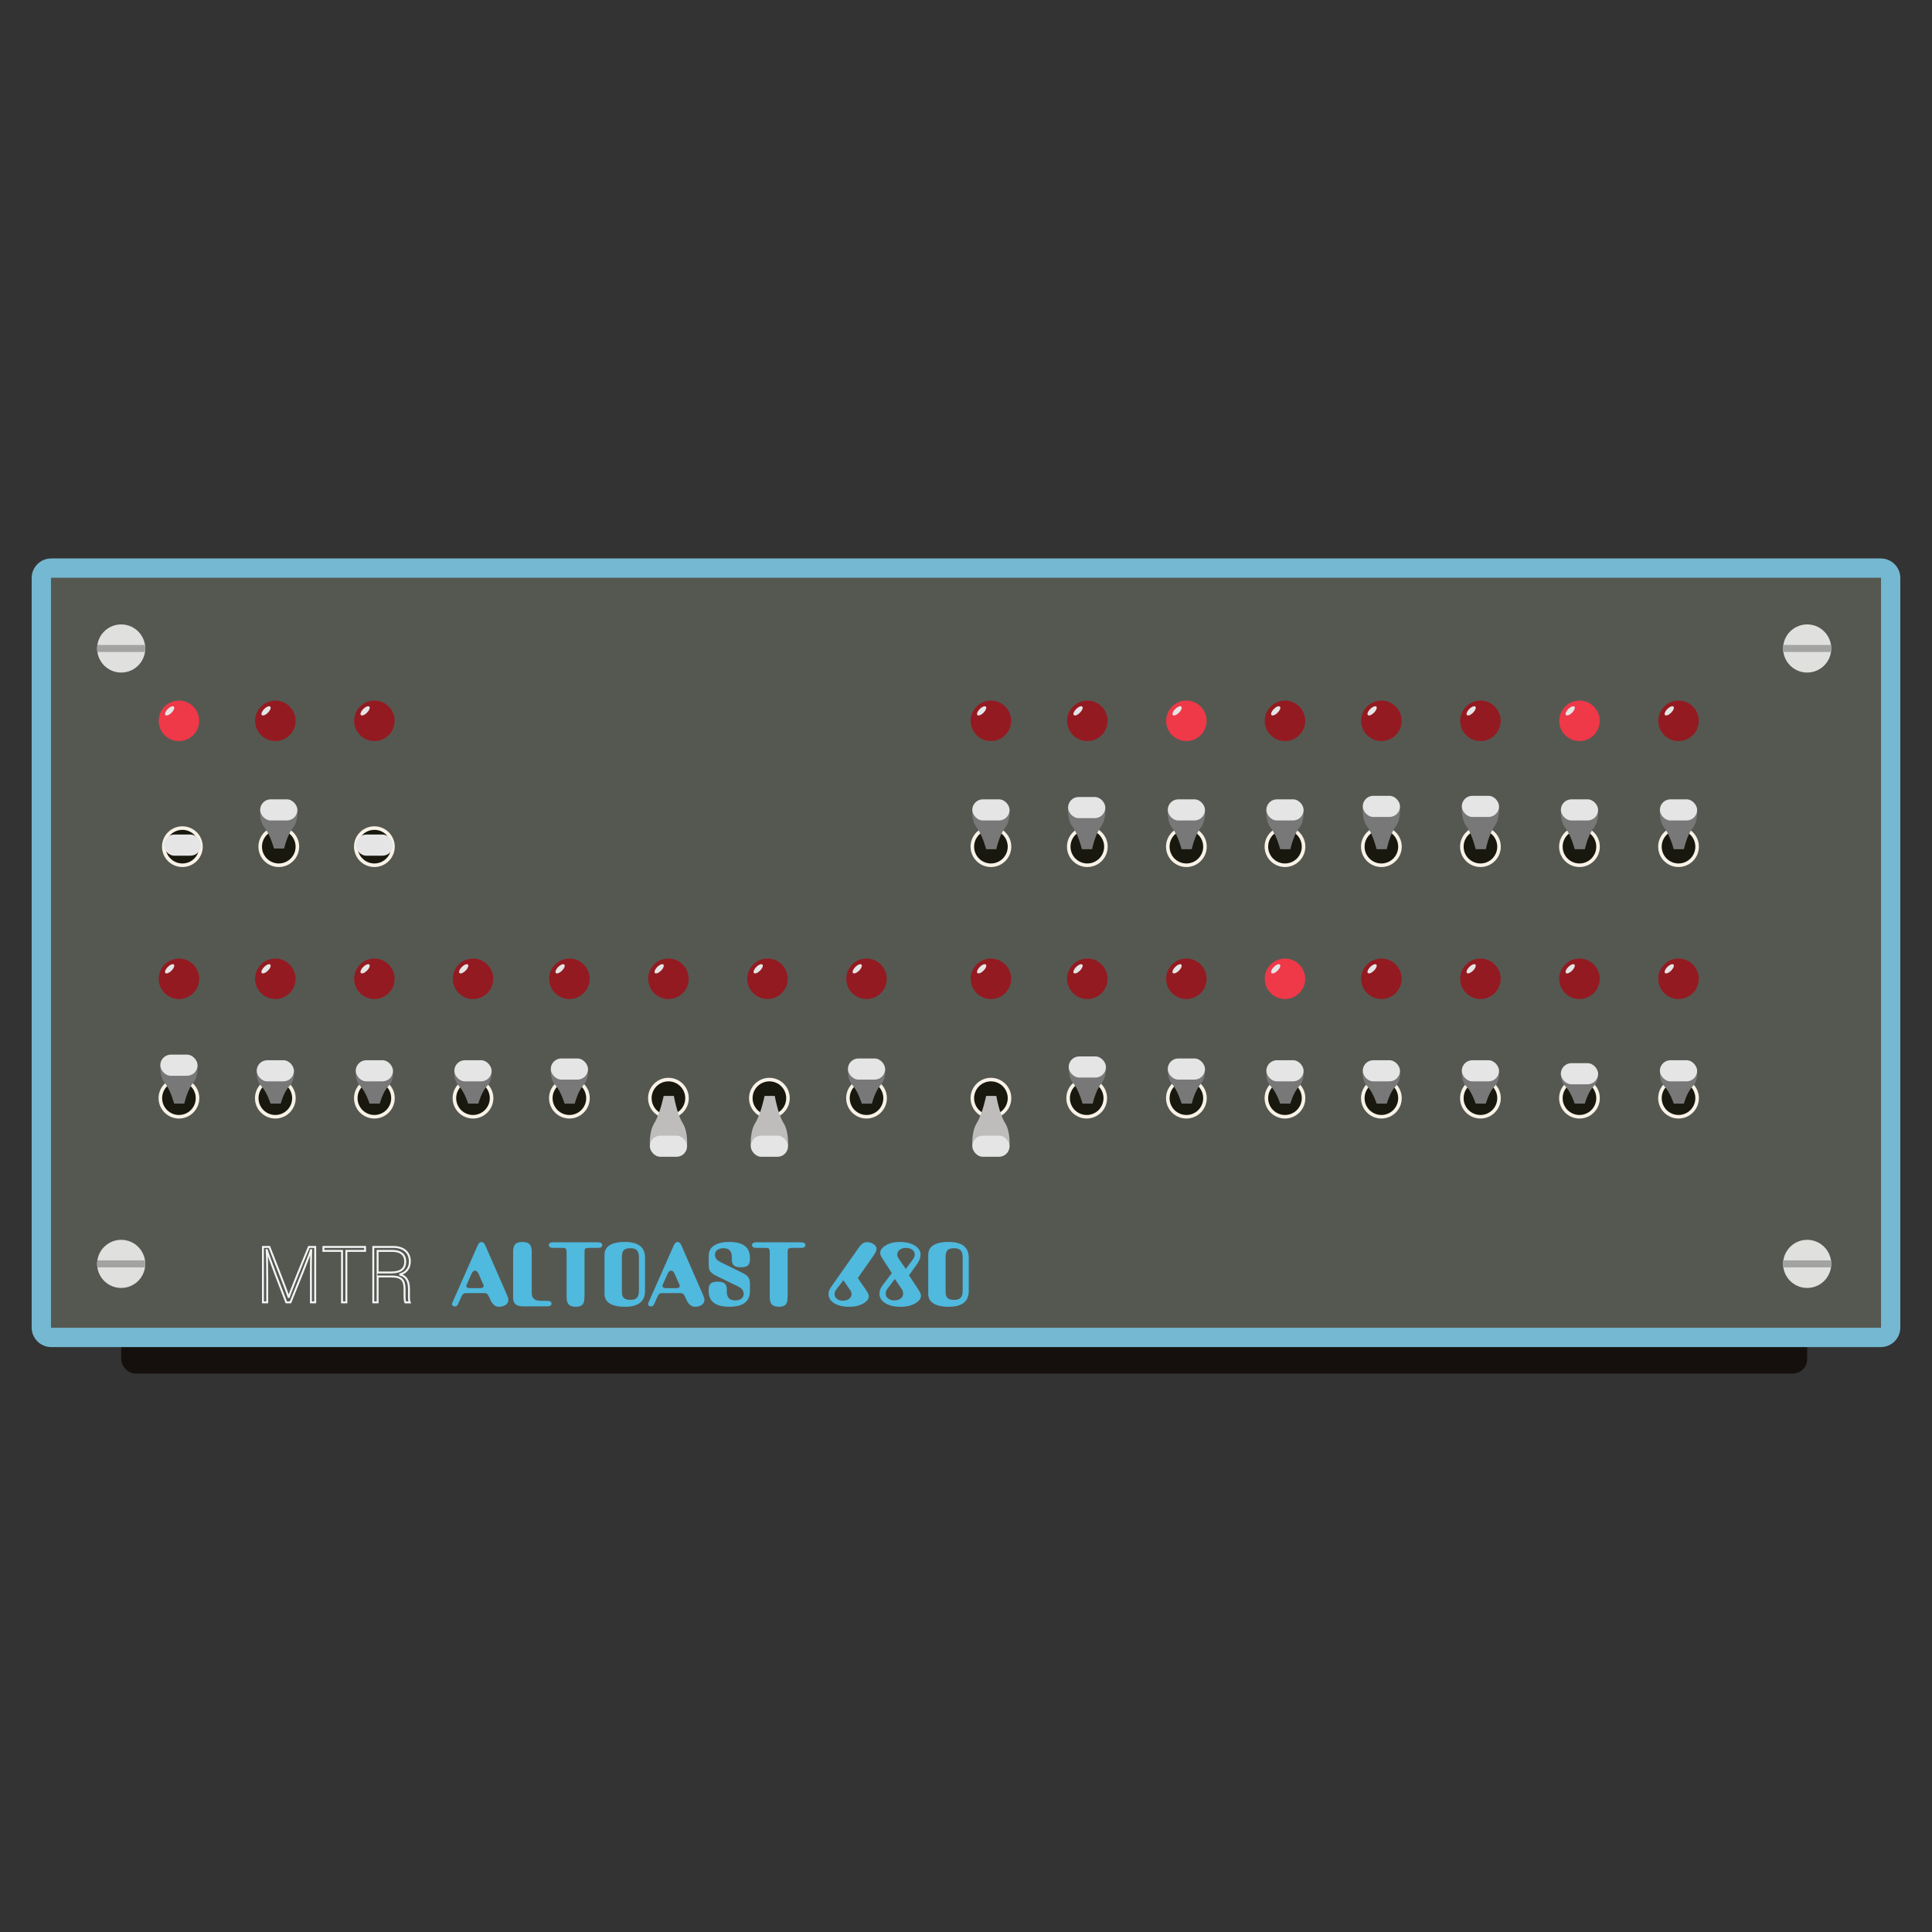 <?xml version="1.0" encoding="UTF-8"?>
<svg id="Layer_1" data-name="Layer 1" xmlns="http://www.w3.org/2000/svg" viewBox="0 0 1000 1000">
  <rect x="0" y="0" width="1000" height="1000" fill="#333333" stroke="none"/>
  <defs>
    <style>
      .cls-1 {
        fill: #555851;
      }

      .cls-2 {
        fill: #a3a3a3;
      }

      .cls-3 {
        fill: #787878;
      }

      .cls-4 {
        fill: #15100d;
      }

      .cls-5 {
        fill: #f8f2e7;
      }

      .cls-6 {
        fill: #18180f;
      }

      .cls-7 {
        fill: #e0e0de;
      }

      .cls-8 {
        fill: #bebdbb;
      }

      .cls-9 {
        fill: none;
        stroke: #f4f4f5;
      }

      .cls-10 {
        fill: #e5e5e5;
      }

      .cls-11 {
        fill: #75b8d1;
      }

      .cls-12 {
        fill: #4fb9de;
      }

      .cls-13 {
        fill: #931a21;
      }

      .cls-14 {
        fill: #ef3848;
      }
    </style>
  </defs>
  <rect class="cls-4" x="62.73" y="679.85" width="872.66" height="31.1" rx="7.46" ry="7.46"/>
  <g>
    <rect class="cls-1" x="21.39" y="294.05" width="957.21" height="398.2" rx="5.11" ry="5.11"/>
    <path class="cls-11" d="M973.5,299.05c.06,0,.11.05.11.11v387.98c0,.06-.05.11-.11.11H26.5c-.06,0-.11-.05-.11-.11v-387.98c0-.06.05-.11.11-.11h946.99M973.5,289.05H26.5c-5.58,0-10.11,4.53-10.11,10.11v387.98c0,5.58,4.53,10.11,10.11,10.11h946.99c5.58,0,10.11-4.53,10.11-10.11v-387.98c0-5.58-4.53-10.11-10.11-10.11h0Z"/>
  </g>
  <g>
    <path class="cls-7" d="M75.18,335.66c0,.62-.04,1.22-.13,1.82-.88,6.02-6.06,10.63-12.32,10.63s-11.45-4.61-12.33-10.63c-.09-.6-.13-1.2-.13-1.82s.04-1.23.13-1.82c.88-6.02,6.07-10.64,12.33-10.64s11.44,4.62,12.32,10.64c.09.59.13,1.2.13,1.82Z"/>
    <path class="cls-2" d="M75.18,335.66c0,.62-.04,1.22-.13,1.82h-24.65c-.09-.6-.13-1.2-.13-1.82s.04-1.23.13-1.82h24.65c.09.59.13,1.2.13,1.82Z"/>
  </g>
  <g>
    <path class="cls-7" d="M947.84,335.66c0,.62-.04,1.22-.13,1.82-.88,6.02-6.06,10.63-12.32,10.63s-11.45-4.61-12.33-10.63c-.09-.6-.13-1.2-.13-1.82s.04-1.23.13-1.82c.88-6.02,6.07-10.64,12.33-10.64s11.44,4.62,12.32,10.64c.09.59.13,1.2.13,1.82Z"/>
    <path class="cls-2" d="M947.84,335.66c0,.62-.04,1.22-.13,1.82h-24.65c-.09-.6-.13-1.2-.13-1.82s.04-1.23.13-1.82h24.65c.09.59.13,1.2.13,1.82Z"/>
  </g>
  <g>
    <path class="cls-7" d="M947.84,654.19c0,.62-.04,1.22-.13,1.82-.88,6.02-6.06,10.63-12.32,10.63s-11.45-4.61-12.33-10.63c-.09-.6-.13-1.2-.13-1.82s.04-1.23.13-1.82c.88-6.02,6.07-10.64,12.33-10.64s11.44,4.62,12.32,10.64c.09.59.13,1.2.13,1.82Z"/>
    <path class="cls-2" d="M947.84,654.19c0,.62-.04,1.22-.13,1.82h-24.65c-.09-.6-.13-1.2-.13-1.82s.04-1.23.13-1.82h24.65c.09.59.13,1.2.13,1.82Z"/>
  </g>
  <g>
    <path class="cls-7" d="M75.18,654.19c0,.62-.04,1.22-.13,1.82-.88,6.02-6.06,10.63-12.32,10.63s-11.45-4.61-12.33-10.63c-.09-.6-.13-1.2-.13-1.82s.04-1.23.13-1.82c.88-6.02,6.07-10.64,12.33-10.64s11.44,4.62,12.32,10.64c.09.59.13,1.2.13,1.82Z"/>
    <path class="cls-2" d="M75.18,654.19c0,.62-.04,1.22-.13,1.82h-24.65c-.09-.6-.13-1.2-.13-1.82s.04-1.23.13-1.82h24.65c.09.59.13,1.2.13,1.82Z"/>
  </g>
  <circle class="cls-14" cx="92.62" cy="373.1" r="10.48"/>
  <ellipse class="cls-10" cx="87.81" cy="367.94" rx="3.09" ry="1.37" transform="translate(-234.45 169.86) rotate(-45)"/>
  <g>
    <circle class="cls-13" cx="142.51" cy="373.1" r="10.48"/>
    <ellipse class="cls-10" cx="137.71" cy="367.94" rx="3.09" ry="1.37" transform="translate(-219.84 205.14) rotate(-45)"/>
  </g>
  <g>
    <circle class="cls-13" cx="193.78" cy="373.1" r="10.48"/>
    <ellipse class="cls-10" cx="188.98" cy="367.94" rx="3.09" ry="1.37" transform="translate(-204.82 241.39) rotate(-45)"/>
  </g>
  <g>
    <circle class="cls-13" cx="512.9" cy="373.1" r="10.48"/>
    <ellipse class="cls-10" cx="508.1" cy="367.94" rx="3.09" ry="1.37" transform="translate(-111.35 467.05) rotate(-45)"/>
  </g>
  <g>
    <circle class="cls-13" cx="562.8" cy="373.1" r="10.48"/>
    <ellipse class="cls-10" cx="558" cy="367.94" rx="3.09" ry="1.37" transform="translate(-96.74 502.33) rotate(-45)"/>
  </g>
  <circle class="cls-14" cx="614.07" cy="373.1" r="10.48"/>
  <ellipse class="cls-10" cx="609.26" cy="367.94" rx="3.09" ry="1.37" transform="translate(-81.72 538.58) rotate(-45)"/>
  <g>
    <circle class="cls-13" cx="665.1" cy="373.1" r="10.48"/>
    <ellipse class="cls-10" cx="660.3" cy="367.94" rx="3.09" ry="1.37" transform="translate(-66.77 574.67) rotate(-45)"/>
  </g>
  <g>
    <circle class="cls-13" cx="715" cy="373.1" r="10.48"/>
    <ellipse class="cls-10" cx="710.2" cy="367.94" rx="3.09" ry="1.37" transform="translate(-52.16 609.95) rotate(-45)"/>
  </g>
  <g>
    <circle class="cls-13" cx="766.27" cy="373.1" r="10.48"/>
    <ellipse class="cls-10" cx="761.47" cy="367.94" rx="3.09" ry="1.37" transform="translate(-37.14 646.2) rotate(-45)"/>
  </g>
  <circle class="cls-14" cx="817.53" cy="373.1" r="10.48"/>
  <ellipse class="cls-10" cx="812.73" cy="367.94" rx="3.09" ry="1.37" transform="translate(-22.13 682.45) rotate(-45)"/>
  <g>
    <circle class="cls-13" cx="868.8" cy="373.1" r="10.48"/>
    <ellipse class="cls-10" cx="864" cy="367.94" rx="3.09" ry="1.37" transform="translate(-7.11 718.7) rotate(-45)"/>
  </g>
  <g>
    <circle class="cls-13" cx="512.9" cy="506.62" r="10.48"/>
    <ellipse class="cls-10" cx="508.1" cy="501.45" rx="3.09" ry="1.37" transform="translate(-205.76 506.15) rotate(-45)"/>
  </g>
  <g>
    <circle class="cls-13" cx="562.8" cy="506.62" r="10.48"/>
    <ellipse class="cls-10" cx="558" cy="501.45" rx="3.09" ry="1.37" transform="translate(-191.15 541.44) rotate(-45)"/>
  </g>
  <g>
    <circle class="cls-13" cx="614.07" cy="506.62" r="10.48"/>
    <ellipse class="cls-10" cx="609.26" cy="501.45" rx="3.09" ry="1.37" transform="translate(-176.13 577.69) rotate(-45)"/>
  </g>
  <circle class="cls-14" cx="665.1" cy="506.62" r="10.48"/>
  <ellipse class="cls-10" cx="660.3" cy="501.45" rx="3.09" ry="1.37" transform="translate(-161.18 613.78) rotate(-45)"/>
  <g>
    <circle class="cls-13" cx="715" cy="506.62" r="10.48"/>
    <ellipse class="cls-10" cx="710.2" cy="501.45" rx="3.09" ry="1.37" transform="translate(-146.57 649.06) rotate(-45)"/>
  </g>
  <g>
    <circle class="cls-13" cx="766.27" cy="506.62" r="10.48"/>
    <ellipse class="cls-10" cx="761.47" cy="501.45" rx="3.09" ry="1.37" transform="translate(-131.55 685.31) rotate(-45)"/>
  </g>
  <g>
    <circle class="cls-13" cx="817.53" cy="506.62" r="10.48"/>
    <ellipse class="cls-10" cx="812.73" cy="501.45" rx="3.09" ry="1.37" transform="translate(-116.54 721.56) rotate(-45)"/>
  </g>
  <g>
    <circle class="cls-13" cx="868.8" cy="506.62" r="10.48"/>
    <ellipse class="cls-10" cx="864" cy="501.45" rx="3.09" ry="1.37" transform="translate(-101.52 757.81) rotate(-45)"/>
  </g>
  <g>
    <circle class="cls-13" cx="92.62" cy="506.62" r="10.48"/>
    <ellipse class="cls-10" cx="87.81" cy="501.45" rx="3.09" ry="1.37" transform="translate(-328.86 208.96) rotate(-45)"/>
  </g>
  <g>
    <circle class="cls-13" cx="142.51" cy="506.62" r="10.48"/>
    <ellipse class="cls-10" cx="137.71" cy="501.45" rx="3.09" ry="1.37" transform="translate(-314.25 244.25) rotate(-45)"/>
  </g>
  <g>
    <circle class="cls-13" cx="193.78" cy="506.62" r="10.48"/>
    <ellipse class="cls-10" cx="188.98" cy="501.45" rx="3.09" ry="1.37" transform="translate(-299.23 280.5) rotate(-45)"/>
  </g>
  <g>
    <circle class="cls-13" cx="244.82" cy="506.62" r="10.48"/>
    <ellipse class="cls-10" cx="240.01" cy="501.45" rx="3.09" ry="1.37" transform="translate(-284.28 316.59) rotate(-45)"/>
  </g>
  <g>
    <circle class="cls-13" cx="294.72" cy="506.62" r="10.48"/>
    <ellipse class="cls-10" cx="289.91" cy="501.45" rx="3.09" ry="1.37" transform="translate(-269.67 351.87) rotate(-45)"/>
  </g>
  <g>
    <circle class="cls-13" cx="345.98" cy="506.62" r="10.48"/>
    <ellipse class="cls-10" cx="341.18" cy="501.45" rx="3.09" ry="1.37" transform="translate(-254.65 388.12) rotate(-45)"/>
  </g>
  <g>
    <circle class="cls-13" cx="397.25" cy="506.62" r="10.48"/>
    <ellipse class="cls-10" cx="392.44" cy="501.45" rx="3.09" ry="1.37" transform="translate(-239.64 424.37) rotate(-45)"/>
  </g>
  <g>
    <circle class="cls-13" cx="448.51" cy="506.62" r="10.48"/>
    <ellipse class="cls-10" cx="443.71" cy="501.45" rx="3.09" ry="1.37" transform="translate(-224.62 460.62) rotate(-45)"/>
  </g>
  <g>
    <path class="cls-6" d="M94.4,447.84c-5.3,0-9.62-4.31-9.62-9.62s4.31-9.62,9.62-9.62,9.62,4.31,9.62,9.62-4.31,9.62-9.62,9.62Z"/>
    <path class="cls-5" d="M94.4,429.53c4.8,0,8.7,3.89,8.7,8.7s-3.89,8.7-8.7,8.7-8.7-3.89-8.7-8.7,3.89-8.7,8.7-8.7M94.4,427.69c-5.81,0-10.54,4.73-10.54,10.54s4.73,10.54,10.54,10.54,10.54-4.73,10.54-10.54-4.73-10.54-10.54-10.54h0Z"/>
  </g>
  <g>
    <path class="cls-6" d="M144.3,447.84c-5.3,0-9.62-4.31-9.62-9.62s4.31-9.62,9.62-9.62,9.62,4.31,9.62,9.62-4.31,9.62-9.62,9.62Z"/>
    <path class="cls-5" d="M144.3,429.53c4.8,0,8.7,3.89,8.7,8.7s-3.89,8.7-8.7,8.7-8.7-3.89-8.7-8.7,3.89-8.7,8.7-8.7M144.3,427.69c-5.81,0-10.54,4.73-10.54,10.54s4.73,10.54,10.54,10.54,10.54-4.73,10.54-10.54-4.73-10.54-10.54-10.54h0Z"/>
  </g>
  <g>
    <path class="cls-6" d="M193.78,447.84c-5.3,0-9.62-4.31-9.62-9.62s4.31-9.62,9.62-9.62,9.62,4.31,9.62,9.62-4.31,9.62-9.62,9.62Z"/>
    <path class="cls-5" d="M193.78,429.53c4.8,0,8.7,3.89,8.7,8.7s-3.89,8.7-8.7,8.7-8.7-3.89-8.7-8.7,3.89-8.7,8.7-8.7M193.78,427.69c-5.81,0-10.54,4.73-10.54,10.54s4.73,10.54,10.54,10.54,10.54-4.73,10.54-10.54-4.73-10.54-10.54-10.54h0Z"/>
  </g>
  <g>
    <path class="cls-6" d="M512.9,447.84c-5.3,0-9.62-4.31-9.62-9.62s4.31-9.62,9.62-9.62,9.62,4.31,9.62,9.62-4.31,9.62-9.62,9.62Z"/>
    <path class="cls-5" d="M512.9,429.53c4.8,0,8.7,3.89,8.7,8.7s-3.89,8.7-8.7,8.7-8.7-3.89-8.7-8.7,3.89-8.7,8.7-8.7M512.9,427.69c-5.81,0-10.54,4.73-10.54,10.54s4.73,10.54,10.54,10.54,10.54-4.73,10.54-10.54-4.73-10.54-10.54-10.54h0Z"/>
  </g>
  <g>
    <path class="cls-6" d="M562.8,447.84c-5.3,0-9.62-4.31-9.62-9.62s4.31-9.62,9.62-9.62,9.62,4.31,9.62,9.62-4.31,9.62-9.62,9.62Z"/>
    <path class="cls-5" d="M562.8,429.53c4.8,0,8.7,3.89,8.7,8.7s-3.89,8.7-8.7,8.7-8.7-3.89-8.7-8.7,3.89-8.7,8.7-8.7M562.8,427.69c-5.81,0-10.54,4.73-10.54,10.54s4.73,10.54,10.54,10.54,10.54-4.73,10.54-10.54-4.73-10.54-10.54-10.54h0Z"/>
  </g>
  <g>
    <path class="cls-6" d="M614.07,447.84c-5.3,0-9.62-4.31-9.62-9.62s4.31-9.62,9.62-9.62,9.62,4.31,9.62,9.62-4.31,9.62-9.62,9.62Z"/>
    <path class="cls-5" d="M614.07,429.53c4.8,0,8.7,3.89,8.7,8.7s-3.89,8.7-8.7,8.7-8.7-3.89-8.7-8.7,3.89-8.7,8.7-8.7M614.07,427.69c-5.81,0-10.54,4.73-10.54,10.54s4.73,10.54,10.54,10.54,10.54-4.73,10.54-10.54-4.73-10.54-10.54-10.54h0Z"/>
  </g>
  <g>
    <path class="cls-6" d="M665.1,447.84c-5.3,0-9.62-4.31-9.62-9.62s4.31-9.62,9.62-9.62,9.62,4.31,9.62,9.62-4.31,9.62-9.62,9.62Z"/>
    <path class="cls-5" d="M665.1,429.53c4.8,0,8.7,3.89,8.7,8.7s-3.89,8.7-8.7,8.7-8.7-3.89-8.7-8.7,3.89-8.7,8.7-8.7M665.1,427.69c-5.81,0-10.54,4.73-10.54,10.54s4.73,10.54,10.54,10.54,10.54-4.73,10.54-10.54-4.73-10.54-10.54-10.54h0Z"/>
  </g>
  <g>
    <path class="cls-6" d="M715,447.84c-5.3,0-9.62-4.31-9.62-9.62s4.31-9.62,9.62-9.62,9.62,4.31,9.62,9.62-4.31,9.62-9.62,9.62Z"/>
    <path class="cls-5" d="M715,429.53c4.8,0,8.7,3.89,8.7,8.7s-3.89,8.7-8.7,8.7-8.7-3.89-8.7-8.7,3.89-8.7,8.7-8.7M715,427.69c-5.81,0-10.54,4.73-10.54,10.54s4.73,10.54,10.54,10.54,10.54-4.73,10.54-10.54-4.73-10.54-10.54-10.54h0Z"/>
  </g>
  <g>
    <path class="cls-6" d="M766.27,447.84c-5.3,0-9.62-4.31-9.62-9.62s4.31-9.62,9.62-9.62,9.62,4.31,9.62,9.62-4.31,9.62-9.62,9.62Z"/>
    <path class="cls-5" d="M766.27,429.53c4.8,0,8.7,3.89,8.7,8.7s-3.89,8.7-8.7,8.7-8.7-3.89-8.7-8.7,3.89-8.7,8.7-8.7M766.27,427.69c-5.81,0-10.54,4.73-10.54,10.54s4.73,10.54,10.54,10.54,10.54-4.73,10.54-10.54-4.73-10.54-10.54-10.54h0Z"/>
  </g>
  <g>
    <path class="cls-6" d="M817.54,447.84c-5.3,0-9.62-4.31-9.62-9.62s4.31-9.62,9.62-9.62,9.62,4.31,9.62,9.62-4.31,9.62-9.62,9.62Z"/>
    <path class="cls-5" d="M817.53,429.53c4.8,0,8.7,3.89,8.7,8.7s-3.89,8.7-8.7,8.7-8.7-3.89-8.7-8.7,3.89-8.7,8.7-8.7M817.53,427.69c-5.81,0-10.54,4.73-10.54,10.54s4.73,10.54,10.54,10.54,10.54-4.73,10.54-10.54-4.73-10.54-10.54-10.54h0Z"/>
  </g>
  <g>
    <path class="cls-6" d="M868.8,447.84c-5.3,0-9.62-4.31-9.62-9.62s4.31-9.62,9.62-9.62,9.62,4.31,9.62,9.62-4.31,9.62-9.62,9.62Z"/>
    <path class="cls-5" d="M868.8,429.53c4.8,0,8.7,3.89,8.7,8.7s-3.89,8.7-8.7,8.7-8.7-3.89-8.7-8.7,3.89-8.7,8.7-8.7M868.8,427.69c-5.81,0-10.54,4.73-10.54,10.54s4.73,10.54,10.54,10.54,10.54-4.73,10.54-10.54-4.73-10.54-10.54-10.54h0Z"/>
  </g>
  <g>
    <path class="cls-6" d="M868.8,578.02c-5.3,0-9.62-4.31-9.62-9.62s4.31-9.62,9.62-9.62,9.62,4.31,9.62,9.62-4.31,9.62-9.62,9.62Z"/>
    <path class="cls-5" d="M868.8,559.71c4.8,0,8.7,3.89,8.7,8.7s-3.89,8.7-8.7,8.7-8.7-3.89-8.7-8.7,3.89-8.7,8.7-8.7M868.8,557.87c-5.81,0-10.54,4.73-10.54,10.54s4.73,10.54,10.54,10.54,10.54-4.73,10.54-10.54-4.73-10.54-10.54-10.54h0Z"/>
  </g>
  <g>
    <path class="cls-6" d="M817.54,578.02c-5.3,0-9.62-4.31-9.62-9.62s4.31-9.62,9.62-9.62,9.62,4.31,9.62,9.62-4.31,9.62-9.62,9.62Z"/>
    <path class="cls-5" d="M817.53,559.71c4.8,0,8.7,3.89,8.7,8.7s-3.89,8.7-8.7,8.7-8.7-3.89-8.7-8.7,3.89-8.7,8.7-8.7M817.53,557.87c-5.81,0-10.54,4.73-10.54,10.54s4.73,10.54,10.54,10.54,10.54-4.73,10.54-10.54-4.73-10.54-10.54-10.54h0Z"/>
  </g>
  <g>
    <path class="cls-6" d="M766.27,578.02c-5.3,0-9.62-4.31-9.62-9.62s4.31-9.62,9.62-9.62,9.62,4.31,9.62,9.62-4.31,9.62-9.62,9.62Z"/>
    <path class="cls-5" d="M766.27,559.71c4.8,0,8.7,3.89,8.7,8.7s-3.89,8.7-8.7,8.7-8.7-3.89-8.7-8.7,3.89-8.7,8.7-8.7M766.27,557.87c-5.81,0-10.54,4.73-10.54,10.54s4.73,10.54,10.54,10.54,10.54-4.73,10.54-10.54-4.73-10.54-10.54-10.54h0Z"/>
  </g>
  <g>
    <path class="cls-6" d="M715,578.02c-5.3,0-9.62-4.31-9.62-9.62s4.31-9.62,9.62-9.62,9.62,4.31,9.62,9.62-4.31,9.62-9.62,9.62Z"/>
    <path class="cls-5" d="M715,559.71c4.8,0,8.7,3.89,8.7,8.7s-3.89,8.7-8.7,8.7-8.7-3.89-8.7-8.7,3.89-8.7,8.7-8.7M715,557.87c-5.81,0-10.54,4.73-10.54,10.54s4.73,10.54,10.54,10.54,10.54-4.73,10.54-10.54-4.73-10.54-10.54-10.54h0Z"/>
  </g>
  <g>
    <path class="cls-6" d="M665.1,578.02c-5.3,0-9.62-4.31-9.62-9.62s4.31-9.62,9.62-9.62,9.62,4.31,9.62,9.62-4.31,9.62-9.62,9.62Z"/>
    <path class="cls-5" d="M665.1,559.71c4.8,0,8.7,3.89,8.7,8.7s-3.89,8.7-8.7,8.7-8.7-3.89-8.7-8.7,3.89-8.7,8.7-8.7M665.1,557.87c-5.81,0-10.54,4.73-10.54,10.54s4.73,10.54,10.54,10.54,10.54-4.73,10.54-10.54-4.73-10.54-10.54-10.54h0Z"/>
  </g>
  <g>
    <path class="cls-6" d="M614.07,578.02c-5.3,0-9.62-4.31-9.62-9.62s4.31-9.62,9.62-9.62,9.62,4.31,9.62,9.62-4.31,9.62-9.62,9.62Z"/>
    <path class="cls-5" d="M614.07,559.71c4.8,0,8.7,3.89,8.7,8.7s-3.89,8.7-8.7,8.7-8.7-3.89-8.7-8.7,3.89-8.7,8.7-8.7M614.07,557.87c-5.81,0-10.54,4.73-10.54,10.54s4.73,10.54,10.54,10.54,10.54-4.73,10.54-10.54-4.73-10.54-10.54-10.54h0Z"/>
  </g>
  <g>
    <path class="cls-6" d="M562.48,578.02c-5.3,0-9.62-4.31-9.62-9.62s4.31-9.62,9.62-9.62,9.62,4.31,9.62,9.62-4.31,9.62-9.62,9.62Z"/>
    <path class="cls-5" d="M562.48,559.71c4.8,0,8.7,3.89,8.7,8.7s-3.89,8.7-8.7,8.7-8.7-3.89-8.7-8.7,3.89-8.7,8.7-8.7M562.48,557.87c-5.81,0-10.54,4.73-10.54,10.54s4.73,10.54,10.54,10.54,10.54-4.73,10.54-10.54-4.73-10.54-10.54-10.54h0Z"/>
  </g>
  <g>
    <path class="cls-6" d="M512.9,578.02c-5.3,0-9.62-4.31-9.62-9.62s4.31-9.62,9.62-9.62,9.62,4.31,9.62,9.62-4.31,9.62-9.62,9.62Z"/>
    <path class="cls-5" d="M512.9,559.71c4.8,0,8.7,3.89,8.7,8.7s-3.89,8.7-8.7,8.7-8.7-3.89-8.7-8.7,3.89-8.7,8.7-8.7M512.9,557.87c-5.81,0-10.54,4.73-10.54,10.54s4.73,10.54,10.54,10.54,10.54-4.73,10.54-10.54-4.73-10.54-10.54-10.54h0Z"/>
  </g>
  <g>
    <path class="cls-6" d="M448.51,578.02c-5.3,0-9.62-4.31-9.62-9.62s4.31-9.62,9.62-9.62,9.62,4.31,9.62,9.62-4.31,9.62-9.62,9.62Z"/>
    <path class="cls-5" d="M448.51,559.71c4.8,0,8.7,3.89,8.7,8.7s-3.89,8.7-8.7,8.7-8.7-3.89-8.7-8.7,3.89-8.7,8.7-8.7M448.51,557.87c-5.81,0-10.54,4.73-10.54,10.54s4.73,10.54,10.54,10.54,10.54-4.73,10.54-10.54-4.73-10.54-10.54-10.54h0Z"/>
  </g>
  <g>
    <path class="cls-6" d="M398.24,578.02c-5.3,0-9.62-4.31-9.62-9.62s4.31-9.62,9.62-9.62,9.62,4.31,9.62,9.62-4.31,9.62-9.62,9.62Z"/>
    <path class="cls-5" d="M398.24,559.71c4.8,0,8.7,3.89,8.7,8.7s-3.89,8.7-8.7,8.7-8.7-3.89-8.7-8.7,3.89-8.7,8.7-8.7M398.24,557.87c-5.81,0-10.54,4.73-10.54,10.54s4.73,10.54,10.54,10.54,10.54-4.73,10.54-10.54-4.73-10.54-10.54-10.54h0Z"/>
  </g>
  <g>
    <path class="cls-6" d="M345.98,578.02c-5.3,0-9.62-4.31-9.62-9.62s4.31-9.62,9.62-9.62,9.62,4.31,9.62,9.62-4.31,9.62-9.62,9.62Z"/>
    <path class="cls-5" d="M345.98,559.71c4.8,0,8.7,3.89,8.7,8.7s-3.89,8.7-8.7,8.7-8.7-3.89-8.7-8.7,3.89-8.7,8.7-8.7M345.98,557.87c-5.81,0-10.54,4.73-10.54,10.54s4.73,10.54,10.54,10.54,10.54-4.73,10.54-10.54-4.73-10.54-10.54-10.54h0Z"/>
  </g>
  <g>
    <path class="cls-6" d="M294.72,578.02c-5.3,0-9.62-4.31-9.62-9.62s4.31-9.62,9.62-9.62,9.62,4.31,9.62,9.62-4.31,9.62-9.62,9.62Z"/>
    <path class="cls-5" d="M294.72,559.71c4.8,0,8.7,3.89,8.7,8.7s-3.89,8.7-8.7,8.7-8.7-3.89-8.7-8.7,3.89-8.7,8.7-8.7M294.72,557.87c-5.81,0-10.54,4.73-10.54,10.54s4.73,10.54,10.54,10.54,10.54-4.73,10.54-10.54-4.73-10.54-10.54-10.54h0Z"/>
  </g>
  <g>
    <path class="cls-6" d="M244.82,578.02c-5.3,0-9.62-4.31-9.62-9.62s4.31-9.62,9.62-9.62,9.62,4.31,9.62,9.62-4.31,9.62-9.62,9.62Z"/>
    <path class="cls-5" d="M244.82,559.71c4.8,0,8.7,3.89,8.7,8.7s-3.89,8.7-8.7,8.7-8.7-3.89-8.7-8.7,3.89-8.7,8.7-8.7M244.82,557.87c-5.81,0-10.54,4.73-10.54,10.54s4.73,10.54,10.54,10.54,10.54-4.73,10.54-10.54-4.73-10.54-10.54-10.54h0Z"/>
  </g>
  <g>
    <path class="cls-6" d="M193.78,578.02c-5.3,0-9.62-4.31-9.62-9.62s4.31-9.62,9.62-9.62,9.62,4.31,9.62,9.62-4.31,9.62-9.62,9.62Z"/>
    <path class="cls-5" d="M193.78,559.71c4.8,0,8.7,3.89,8.7,8.7s-3.89,8.7-8.7,8.7-8.7-3.89-8.7-8.7,3.89-8.7,8.7-8.7M193.78,557.87c-5.81,0-10.54,4.73-10.54,10.54s4.73,10.54,10.54,10.54,10.54-4.73,10.54-10.54-4.73-10.54-10.54-10.54h0Z"/>
  </g>
  <g>
    <path class="cls-6" d="M142.51,578.02c-5.3,0-9.62-4.31-9.62-9.62s4.31-9.62,9.62-9.62,9.62,4.31,9.62,9.62-4.31,9.62-9.62,9.62Z"/>
    <path class="cls-5" d="M142.51,559.71c4.8,0,8.7,3.89,8.7,8.7s-3.89,8.7-8.7,8.7-8.7-3.89-8.7-8.7,3.89-8.7,8.7-8.7M142.51,557.87c-5.81,0-10.54,4.73-10.54,10.54s4.73,10.54,10.54,10.54,10.54-4.73,10.54-10.54-4.73-10.54-10.54-10.54h0Z"/>
  </g>
  <g>
    <path class="cls-6" d="M92.62,578.02c-5.3,0-9.62-4.31-9.62-9.62s4.31-9.62,9.62-9.62,9.62,4.31,9.62,9.62-4.31,9.62-9.62,9.62Z"/>
    <path class="cls-5" d="M92.62,559.71c4.8,0,8.7,3.89,8.7,8.7s-3.89,8.7-8.7,8.7-8.7-3.89-8.7-8.7,3.89-8.7,8.7-8.7M92.62,557.87c-5.81,0-10.54,4.73-10.54,10.54s4.73,10.54,10.54,10.54,10.54-4.73,10.54-10.54-4.73-10.54-10.54-10.54h0Z"/>
  </g>
  <rect class="cls-10" x="84.75" y="431.96" width="19.29" height="10.94" rx="5.47" ry="5.47"/>
  <rect class="cls-10" x="184.13" y="431.96" width="19.29" height="10.94" rx="5.47" ry="5.47"/>
  <path class="cls-8" d="M520.22,581.27c-2.98-4.78-4.53-14.03-4.53-14.03h-5.27s-1.86,9.25-4.83,14.03c-2.98,4.78-2.25,12-2.25,12h19.14s.72-7.23-2.25-12Z"/>
  <path class="cls-8" d="M405.55,581.27c-2.98-4.78-4.53-14.03-4.53-14.03h-5.27s-1.86,9.25-4.83,14.03c-2.98,4.78-2.25,12-2.25,12h19.14s.72-7.23-2.25-12Z"/>
  <path class="cls-8" d="M353.32,581.27c-2.98-4.78-4.53-14.03-4.53-14.03h-5.27s-1.86,9.25-4.83,14.03c-2.98,4.78-2.25,12-2.25,12h19.14s.72-7.23-2.25-12Z"/>
  <path class="cls-3" d="M570.12,560.65c-2.98,3.6-4.53,10.58-4.53,10.58h-5.27s-1.86-6.98-4.83-10.58c-2.98-3.6-2.25-9.05-2.25-9.05h19.14s.72,5.45-2.25,9.05Z"/>
  <path class="cls-3" d="M520.22,428.47c-2.98,3.77-4.53,11.07-4.53,11.07h-5.27s-1.86-7.3-4.83-11.07c-2.98-3.77-2.25-9.48-2.25-9.48h19.14s.72,5.71-2.25,9.48Z"/>
  <path class="cls-3" d="M569.79,427.94c-2.98,3.95-4.53,11.61-4.53,11.61h-5.27s-1.86-7.66-4.83-11.61c-2.98-3.95-2.25-9.94-2.25-9.94h19.14s.72,5.98-2.25,9.94Z"/>
  <path class="cls-3" d="M621.38,428.58c-2.98,3.73-4.53,10.96-4.53,10.96h-5.27s-1.86-7.23-4.83-10.96c-2.98-3.73-2.25-9.38-2.25-9.38h19.14s.72,5.65-2.25,9.38Z"/>
  <path class="cls-3" d="M672.42,428.58c-2.98,3.73-4.53,10.96-4.53,10.96h-5.27s-1.86-7.23-4.83-10.96c-2.98-3.73-2.25-9.38-2.25-9.38h19.14s.72,5.65-2.25,9.38Z"/>
  <path class="cls-3" d="M722.32,427.94c-2.98,3.95-4.53,11.61-4.53,11.61h-5.27s-1.86-7.66-4.83-11.61c-2.98-3.95-2.25-9.94-2.25-9.94h19.14s.72,5.98-2.25,9.94Z"/>
  <path class="cls-3" d="M773.6,427.6c-2.98,4.07-4.53,11.95-4.53,11.95h-5.27s-1.86-7.88-4.83-11.95c-2.98-4.07-2.25-10.22-2.25-10.22h19.14s.72,6.16-2.25,10.22Z"/>
  <path class="cls-3" d="M824.86,428.58c-2.98,3.73-4.53,10.96-4.53,10.96h-5.27s-1.86-7.23-4.83-10.96c-2.98-3.73-2.25-9.38-2.25-9.38h19.14s.72,5.65-2.25,9.38Z"/>
  <path class="cls-3" d="M876.12,428.58c-2.98,3.73-4.53,10.96-4.53,10.96h-5.27s-1.86-7.23-4.83-10.96c-2.98-3.73-2.25-9.38-2.25-9.38h19.14s.72,5.65-2.25,9.38Z"/>
  <path class="cls-3" d="M455.83,561.59c-2.98,3.28-4.53,9.65-4.53,9.65h-5.27s-1.86-6.36-4.83-9.65c-2.98-3.28-2.25-8.26-2.25-8.26h19.14s.72,4.97-2.25,8.26Z"/>
  <path class="cls-3" d="M302.03,561.59c-2.98,3.28-4.53,9.65-4.53,9.65h-5.27s-1.86-6.36-4.83-9.65c-2.98-3.28-2.25-8.26-2.25-8.26h19.14s.72,4.97-2.25,8.26Z"/>
  <path class="cls-3" d="M621.38,561.19c-2.98,3.42-4.53,10.04-4.53,10.04h-5.27s-1.86-6.62-4.83-10.04c-2.98-3.42-2.25-8.59-2.25-8.59h19.14s.72,5.17-2.25,8.59Z"/>
  <path class="cls-3" d="M672.42,562.27c-2.98,3.05-4.53,8.96-4.53,8.96h-5.27s-1.86-5.91-4.83-8.96c-2.98-3.05-2.25-7.67-2.25-7.67h19.14s.72,4.62-2.25,7.67Z"/>
  <path class="cls-3" d="M722.35,562.27c-2.98,3.05-4.53,8.96-4.53,8.96h-5.27s-1.86-5.91-4.83-8.96c-2.98-3.05-2.25-7.67-2.25-7.67h19.14s.72,4.62-2.25,7.67Z"/>
  <path class="cls-3" d="M773.6,562.27c-2.98,3.05-4.53,8.96-4.53,8.96h-5.27s-1.86-5.91-4.83-8.96c-2.98-3.05-2.25-7.67-2.25-7.67h19.14s.72,4.62-2.25,7.67Z"/>
  <path class="cls-3" d="M824.85,562.27c-2.98,3.05-4.53,8.96-4.53,8.96h-5.27s-1.86-5.91-4.83-8.96c-2.98-3.05-2.25-7.67-2.25-7.67h19.14s.72,4.62-2.25,7.67Z"/>
  <path class="cls-3" d="M876.12,562.27c-2.98,3.05-4.53,8.96-4.53,8.96h-5.27s-1.86-5.91-4.83-8.96c-2.98-3.05-2.25-7.67-2.25-7.67h19.14s.72,4.62-2.25,7.67Z"/>
  <rect class="cls-10" x="503.26" y="587.81" width="19.29" height="10.94" rx="5.47" ry="5.47"/>
  <rect class="cls-10" x="553.15" y="546.8" width="19.29" height="10.94" rx="5.47" ry="5.47"/>
  <rect class="cls-10" x="604.42" y="547.86" width="19.29" height="10.94" rx="5.47" ry="5.47"/>
  <rect class="cls-10" x="655.46" y="548.77" width="19.29" height="10.94" rx="5.47" ry="5.47"/>
  <rect class="cls-10" x="705.36" y="548.77" width="19.29" height="10.94" rx="5.47" ry="5.47"/>
  <rect class="cls-10" x="756.62" y="548.77" width="19.29" height="10.94" rx="5.47" ry="5.47"/>
  <rect class="cls-10" x="807.89" y="550.29" width="19.29" height="10.94" rx="5.47" ry="5.47"/>
  <rect class="cls-10" x="859.15" y="548.77" width="19.29" height="10.94" rx="5.47" ry="5.47"/>
  <rect class="cls-10" x="438.87" y="547.86" width="19.29" height="10.94" rx="5.47" ry="5.47"/>
  <rect class="cls-10" x="388.59" y="587.81" width="19.29" height="10.94" rx="5.47" ry="5.47"/>
  <rect class="cls-10" x="336.34" y="587.81" width="19.29" height="10.94" rx="5.47" ry="5.47"/>
  <rect class="cls-10" x="285.07" y="547.86" width="19.29" height="10.94" rx="5.47" ry="5.47"/>
  <path class="cls-3" d="M252.13,562.08c-2.98,3.12-4.53,9.16-4.53,9.16h-5.27s-1.86-6.04-4.83-9.16c-2.98-3.12-2.25-7.84-2.25-7.84h19.14s.72,4.72-2.25,7.84Z"/>
  <path class="cls-3" d="M201.09,562.08c-2.98,3.12-4.53,9.16-4.53,9.16h-5.27s-1.86-6.04-4.83-9.16c-2.98-3.12-2.25-7.84-2.25-7.84h19.14s.72,4.72-2.25,7.84Z"/>
  <path class="cls-3" d="M149.83,562.08c-2.98,3.12-4.53,9.16-4.53,9.16h-5.27s-1.86-6.04-4.83-9.16c-2.98-3.12-2.25-7.84-2.25-7.84h19.14s.72,4.72-2.25,7.84Z"/>
  <path class="cls-3" d="M99.93,560.52c-2.98,3.65-4.53,10.71-4.53,10.71h-5.27s-1.86-7.07-4.83-10.71c-2.98-3.65-2.25-9.17-2.25-9.17h19.14s.72,5.52-2.25,9.17Z"/>
  <path class="cls-3" d="M151.61,428.49c-2.98,3.65-4.53,10.71-4.53,10.71h-5.27s-1.86-7.07-4.83-10.71c-2.98-3.65-2.25-9.17-2.25-9.17h19.14s.72,5.52-2.25,9.17Z"/>
  <rect class="cls-10" x="235.17" y="548.77" width="19.29" height="10.94" rx="5.47" ry="5.47"/>
  <rect class="cls-10" x="184.13" y="548.77" width="19.29" height="10.94" rx="5.47" ry="5.47"/>
  <rect class="cls-10" x="132.87" y="548.77" width="19.29" height="10.94" rx="5.47" ry="5.47"/>
  <rect class="cls-10" x="82.97" y="545.88" width="19.29" height="10.94" rx="5.47" ry="5.47"/>
  <rect class="cls-10" x="503.26" y="413.73" width="19.29" height="10.94" rx="5.47" ry="5.47"/>
  <rect class="cls-10" x="552.83" y="412.53" width="19.29" height="10.94" rx="5.47" ry="5.47"/>
  <rect class="cls-10" x="604.42" y="413.73" width="19.29" height="10.94" rx="5.47" ry="5.47"/>
  <rect class="cls-10" x="655.46" y="413.73" width="19.29" height="10.94" rx="5.47" ry="5.47"/>
  <rect class="cls-10" x="705.36" y="411.91" width="19.29" height="10.94" rx="5.47" ry="5.47"/>
  <rect class="cls-10" x="756.62" y="411.91" width="19.29" height="10.94" rx="5.47" ry="5.47"/>
  <rect class="cls-10" x="807.89" y="413.73" width="19.29" height="10.94" rx="5.47" ry="5.47"/>
  <rect class="cls-10" x="859.15" y="413.73" width="19.29" height="10.94" rx="5.47" ry="5.47"/>
  <rect class="cls-10" x="134.65" y="413.73" width="19.29" height="10.94" rx="5.47" ry="5.47"/>
  <g>
    <path class="cls-9" d="M160.92,660.9c0-5.61.04-10.98.16-13.85h-.12c-1.15,3.85-6.96,17.99-10.61,27.04h-2.17c-2.75-7.01-8.77-22.74-10.08-27.08h-.08c.21,3.28.29,9.96.29,14.87v12.21h-2.21v-28.68h3.32c3.93,9.83,8.89,22.7,9.96,25.93h.08c.66-2.09,6.39-16.39,10.41-25.93h3.28v28.68h-2.21v-13.19Z"/>
    <path class="cls-9" d="M177.03,647.46h-9.63v-2.05h21.55v2.05h-9.67v26.63h-2.25v-26.63Z"/>
    <path class="cls-9" d="M195.46,660.69v13.4h-2.25v-28.68h10.28c5.65,0,8.65,3.03,8.65,7.54,0,3.65-2.17,6.02-5.37,6.72,2.95.7,4.92,2.62,4.92,7.5v1.11c0,2.01-.16,4.71.37,5.82h-2.25c-.53-1.23-.41-3.52-.41-5.98v-.74c0-4.71-1.39-6.68-6.88-6.68h-7.05ZM195.46,658.64h6.92c5.04,0,7.37-1.88,7.37-5.65,0-3.52-2.29-5.53-6.76-5.53h-7.54v11.19Z"/>
  </g>
  <g>
    <path class="cls-12" d="M241.31,669.3c-.75,0-1.33.2-1.74.59-.26.3-.62.96-1.07,1.96l-1.29,2.93c-.41.94-.94,1.42-1.57,1.42-1.12,0-1.69-.43-1.69-1.28,0-.15.11-.49.34-1l12.93-29.25c.52-1.22,1.2-1.83,2.02-1.83s1.44.61,1.97,1.83l11.13,25.41c.52,1.19.79,2.1.79,2.74,0,1.07-.46,1.93-1.38,2.58-.92.66-2.09.98-3.51.98-1.91,0-3.43-1.29-4.55-3.88l-.28-.64c-.45-1-.84-1.68-1.18-2.03-.34-.35-.88-.53-1.63-.53h-9.28ZM243.17,666.74h5.4c1.2,0,1.8-.44,1.8-1.33,0-.03-.17-.43-.51-1.19l-2.08-4.71c-.53-1.22-1.16-1.83-1.91-1.83s-1.39.61-1.91,1.83l-2.08,4.71c-.34.76-.51,1.16-.51,1.19,0,.88.6,1.33,1.8,1.33Z"/>
    <path class="cls-12" d="M265.6,647.91c0-1.77.36-3.05,1.07-3.86.71-.81,1.95-1.21,3.71-1.21s3.05.4,3.77,1.21c.71.81,1.07,2.1,1.07,3.86v21.07c0,1.58.39,2.7,1.18,3.36s2.08.98,3.88.98h2.92c1.5,0,2.25.47,2.25,1.42s-.75,1.42-2.25,1.42h-12.6c-3.34,0-5-1.43-5-4.3v-23.95Z"/>
    <path class="cls-12" d="M293.26,647.91c0-1.07-.28-1.69-.84-1.87-.34-.09-.88-.14-1.63-.14h-4.44c-1.5,0-2.25-.47-2.25-1.42s.75-1.46,2.25-1.46h23.11c1.5,0,2.25.49,2.25,1.46s-.75,1.42-2.25,1.42h-4.44c-1.27,0-2.02.21-2.25.64-.15.27-.22.73-.22,1.37v23.45c-.04.06-.06.11-.06.14,0,1.74-.3,2.96-.89,3.66-.67.82-1.86,1.23-3.58,1.23s-2.98-.41-3.69-1.23c-.71-.82-1.06-2.12-1.06-3.88v-23.36Z"/>
    <path class="cls-12" d="M312.89,649.51c0-1.98.71-3.52,2.14-4.62,1.76-1.37,4.57-2.06,8.43-2.06,6.93,0,10.4,2.71,10.4,8.14v17.23c0,5.46-3.47,8.18-10.4,8.18-3.79,0-6.6-.7-8.43-2.1-1.43-1.1-2.14-2.62-2.14-4.57v-20.2ZM330.71,668.11v-17.32c0-1.65-.34-2.84-1.01-3.59-.67-.75-1.82-1.12-3.43-1.12s-2.84.36-3.46,1.07c-.62.72-.93,1.84-.93,3.36v17.87c0,1.52.28,2.62.84,3.29.67.76,1.86,1.14,3.54,1.14s2.76-.37,3.43-1.12c.67-.75,1.01-1.94,1.01-3.59Z"/>
    <path class="cls-12" d="M342.8,669.3c-.75,0-1.33.2-1.74.59-.26.3-.62.96-1.07,1.96l-1.29,2.93c-.41.94-.94,1.42-1.57,1.42-1.12,0-1.69-.43-1.69-1.28,0-.15.11-.49.34-1l12.93-29.25c.52-1.22,1.2-1.83,2.02-1.83s1.44.61,1.97,1.83l11.13,25.41c.52,1.19.79,2.1.79,2.74,0,1.07-.46,1.93-1.38,2.58-.92.66-2.09.98-3.51.98-1.91,0-3.43-1.29-4.55-3.88l-.28-.64c-.45-1-.84-1.68-1.18-2.03-.34-.35-.88-.53-1.63-.53h-9.28ZM344.66,666.74h5.4c1.2,0,1.8-.44,1.8-1.33,0-.03-.17-.43-.51-1.19l-2.08-4.71c-.53-1.22-1.16-1.83-1.91-1.83s-1.39.61-1.91,1.83l-2.08,4.71c-.34.76-.51,1.16-.51,1.19,0,.88.6,1.33,1.8,1.33Z"/>
    <path class="cls-12" d="M388.18,650.97v.91c0,1.43-.35,2.47-1.04,3.11-.69.64-1.9.96-3.63.96s-2.94-.32-3.65-.96c-.71-.64-1.07-1.68-1.07-3.11v-1.28c0-3.02-1.44-4.53-4.33-4.53-1.31,0-2.37.31-3.18.94-.81.62-1.21,1.46-1.21,2.49,0,1.58.97,2.85,2.92,3.79l11.02,5.39c1.69.82,2.8,1.64,3.35,2.45.54.81.81,1.91.81,3.31v3.84c0,5.39-3.56,8.09-10.68,8.09s-10.68-2.73-10.68-8.18v-.73c0-1.43.35-2.47,1.04-3.11.69-.64,1.9-.96,3.63-.96s2.94.32,3.65.96c.71.64,1.07,1.68,1.07,3.11v1.1c0,3.02,1.44,4.53,4.33,4.53,1.31,0,2.37-.3,3.18-.91.81-.61,1.21-1.43,1.21-2.47,0-1.65-.96-2.92-2.87-3.84l-11.02-5.35c-1.91-.92-3.13-1.87-3.66-2.88-.38-.7-.56-1.9-.56-3.61v-3.7c0-2.32.73-4.05,2.19-5.21,1.91-1.52,4.74-2.29,8.49-2.29,7.12,0,10.68,2.71,10.68,8.14Z"/>
    <path class="cls-12" d="M398.41,647.91c0-1.07-.28-1.69-.84-1.87-.34-.09-.88-.14-1.63-.14h-4.44c-1.5,0-2.25-.47-2.25-1.42s.75-1.46,2.25-1.46h23.11c1.5,0,2.25.49,2.25,1.46s-.75,1.42-2.25,1.42h-4.44c-1.27,0-2.02.21-2.25.64-.15.27-.22.73-.22,1.37v23.45c-.04.06-.06.11-.06.14,0,1.74-.3,2.96-.89,3.66-.67.82-1.86,1.23-3.58,1.23s-2.98-.41-3.69-1.23c-.71-.82-1.06-2.12-1.06-3.88v-23.36Z"/>
    <path class="cls-12" d="M444.24,646.13c.82-1.16,1.5-1.94,2.02-2.33.71-.58,1.57-.87,2.59-.87,1.2,0,2.31.34,3.32,1.03,1.01.69,1.52,1.5,1.52,2.45,0,.82-.49,1.94-1.46,3.34l-8.21,11.76,4.55,6.68c.75,1.1,1.12,2.03,1.12,2.79,0,1.37-.92,2.59-2.75,3.66-1.99,1.16-4.46,1.74-7.42,1.74-3.26,0-5.86-.62-7.79-1.85-1.93-1.24-2.9-2.83-2.9-4.78,0-1.16.51-2.46,1.52-3.89l13.89-19.73ZM436.53,662.67l-3.82,4.98c-.49.64-.73,1.39-.73,2.24,0,.94.4,1.74,1.21,2.38.81.64,1.83.96,3.06.96,1.31,0,2.39-.31,3.23-.94.84-.62,1.27-1.41,1.27-2.35,0-.79-.26-1.57-.79-2.33l-3.43-4.94Z"/>
    <path class="cls-12" d="M461.61,658.93l-4.89-7.54c-.75-1.16-1.12-2.12-1.12-2.88,0-1.46.96-2.77,2.9-3.93,1.93-1.16,4.36-1.74,7.28-1.74,3.19,0,5.79.64,7.82,1.92,1.91,1.22,2.87,2.73,2.87,4.52,0,1.58-.53,3.12-1.57,4.62l-4.39,6.22,5.06,7.68c.75,1.13,1.12,2.1,1.12,2.92,0,1.46-.96,2.74-2.87,3.84-2.06,1.22-4.59,1.83-7.59,1.83-3.34,0-6.01-.62-8.01-1.87-2.01-1.25-3.01-2.88-3.01-4.89,0-1.46.52-2.89,1.57-4.3l4.84-6.4ZM463.18,661.99l-3.99,5.26c-.49.64-.73,1.42-.73,2.33,0,1.01.4,1.84,1.21,2.51.81.67,1.86,1.01,3.18,1.01s2.46-.33,3.32-.98,1.29-1.49,1.29-2.49c0-.85-.26-1.68-.79-2.47l-3.49-5.17ZM468.86,656.82l3.82-5.21c.52-.7.79-1.48.79-2.33,0-.97-.43-1.78-1.29-2.42-.86-.64-1.97-.96-3.32-.96-1.27,0-2.33.33-3.18.98-.84.66-1.27,1.47-1.27,2.45,0,.7.26,1.43.79,2.19l3.65,5.3Z"/>
    <path class="cls-12" d="M480.45,649.51c0-1.98.71-3.52,2.14-4.62,1.76-1.37,4.57-2.06,8.44-2.06,6.93,0,10.4,2.71,10.4,8.14v17.23c0,5.46-3.47,8.18-10.4,8.18-3.79,0-6.6-.7-8.44-2.1-1.43-1.1-2.14-2.62-2.14-4.57v-20.2ZM498.27,668.11v-17.32c0-1.65-.34-2.84-1.01-3.59-.67-.75-1.82-1.12-3.43-1.12s-2.84.36-3.46,1.07c-.62.72-.93,1.84-.93,3.36v17.87c0,1.52.28,2.62.84,3.29.68.76,1.86,1.14,3.54,1.14s2.76-.37,3.43-1.12c.68-.75,1.01-1.94,1.01-3.59Z"/>
  </g>
</svg>